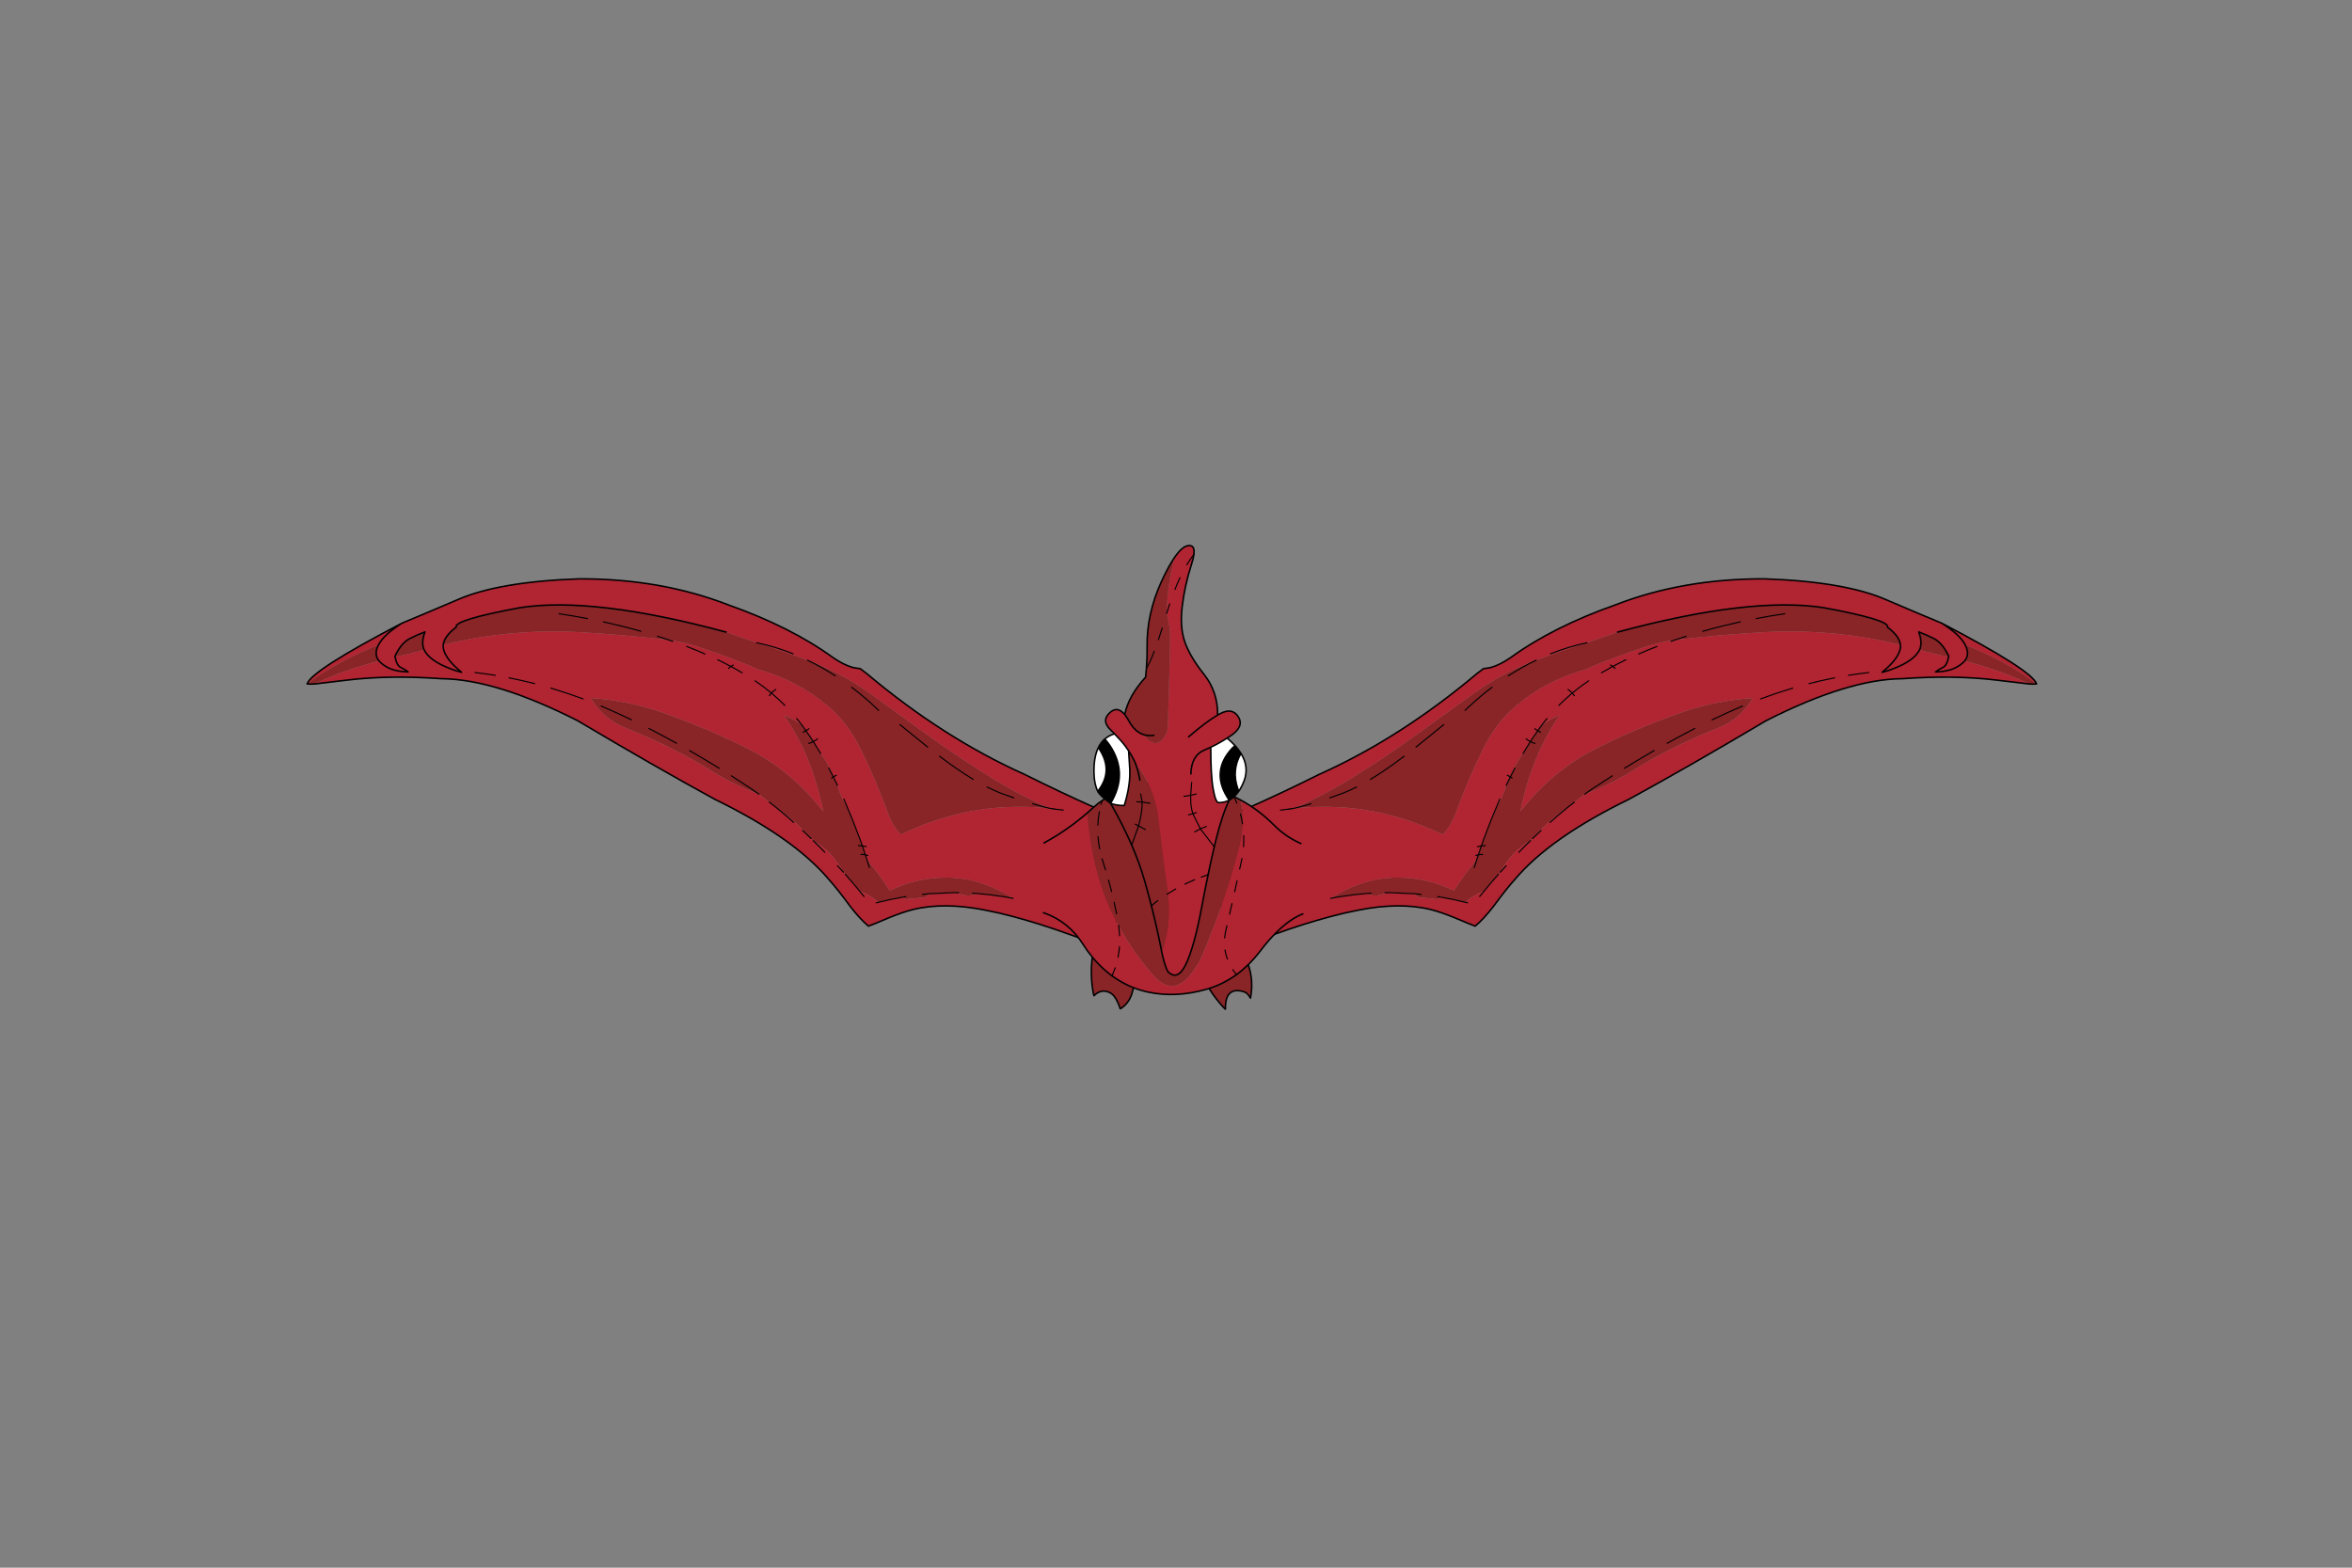 <?xml version="1.0" encoding="utf-8"?>
<!DOCTYPE svg PUBLIC "-//W3C//DTD SVG 1.1//EN" "http://www.w3.org/Graphics/SVG/1.1/DTD/svg11.dtd">
<svg version="1.1" xmlns="http://www.w3.org/2000/svg" xmlns:xlink="http://www.w3.org/1999/xlink" viewBox="0 0 30000 20000">

<rect x="0" y="0" width="30000" height="20000" fill="#808080" stroke="none"/>

<g enable-background="new">

<g>

<g>

<g transform="matrix(-0.49 0 0 0.49 15497 11138)">

<g>

<path fill-opacity="1.000" fill="#892427" d="M -18320 -6278 Q -18515 -6207 -18726 -6099 Q -18943 -5981 -19100 -5646 L -19097 -5627 L -19011 -5645 Q -18674 -5713 -18341 -5812 Q -18425 -5993 -18320 -6278 Z M -19530 -5939 Q -19720 -5868 -19902 -5785 Q -20797 -5379 -21387 -4924 Q -21341 -4919 -21287 -4919 Q -21245 -4919 -21198 -4922 Q -21157 -4940 -21116 -4961 Q -20452 -5273 -19516 -5524 Q -19657 -5694 -19530 -5939 Z M -14836 -6980 Q -15386 -6980 -15846 -6909 Q -17576 -6588 -17506 -6403 Q -17821 -6164 -17844 -5940 Q -17258 -6091 -16612 -6178 Q -15810 -6290 -14970 -6290 Q -14653 -6290 -14331 -6274 Q -13109 -6202 -11974 -6069 Q -11577 -6010 -11223 -5895 Q -10359 -5616 -9650 -5304 Q -8625 -5016 -7839 -4355 Q -7334 -3933 -6997 -3266 Q -6588 -2444 -6262 -1546 Q -6137 -1215 -5935 -1004 Q -5622 -1145 -5321 -1265 Q -4510 -1571 -3703 -1672 Q -3270 -1725 -2829 -1725 Q -2446 -1725 -2057 -1685 Q -2930 -2068 -3742 -2587 Q -4496 -3061 -5221 -3583 L -6736 -4678 Q -7420 -5167 -8175 -5471 L -8363 -5543 L -8363 -5543 Q -8363 -5543 -8363 -5543 Q -9188 -5848 -9668 -5992 L -9684 -5997 L -9883 -6065 L -10480 -6273 Q -13104 -6980 -14836 -6980 Z M -14003 -4558 Q -13682 -4013 -13112 -3784 Q -11840 -3280 -10824 -2635 Q -10234 -2277 -9627 -2054 L -9356 -1846 L -9156 -1689 Q -8730 -1401 -8360 -997 L -8267 -897 L -8213 -843 Q -7756 -595 -7463 -82 L -7427 -21 L -7378 33 Q -7179 257 -7000 477 L -6963 484 Q -6724 579 -6516 761 Q -6195 681 -5882 628 Q -5830 666 -5781 687 Q -5730 668 -5546 656 Q -5286 639 -5270 618 L -5235 584 L -5194 539 L -4552 510 L -4416 542 Q -4357 551 -4306 568 Q -4234 587 -4168 587 Q -4089 587 -4019 560 Q -3993 550 -3966 532 L -3930 534 Q -3619 559 -3316 607 Q -3162 628 -3011 660 Q -3810 148 -4660 119 Q -4710 118 -4760 118 Q -5509 118 -6221 456 Q -6443 111 -6685 -190 L -6818 -359 L -6826 -383 L -6855 -472 L -6935 -707 Q -6988 -869 -7056 -1038 Q -7180 -1375 -7324 -1707 Q -7467 -1936 -7561 -2212 L -7581 -2281 L -7689 -2502 L -7714 -2552 Q -7811 -2834 -7979 -3056 L -8021 -3111 L -8033 -3133 L -8064 -3185 Q -8134 -3304 -8211 -3422 Q -8303 -3565 -8402 -3703 L -8497 -3837 Q -8640 -3956 -8807 -4035 L -8973 -4112 L -8973 -4112 Q -8324 -3173 -8031 -1958 Q -7985 -1783 -7951 -1607 Q -8748 -2613 -9776 -3166 Q -10844 -3725 -12219 -4207 Q -13075 -4492 -14003 -4557 Z">

</path>

<path fill-opacity="1.000" fill="#B12432" d="M -18320 -6278 Q -18425 -5993 -18341 -5812 Q -18674 -5713 -19011 -5645 L -19097 -5627 L -19100 -5646 Q -18943 -5981 -18726 -6099 Q -18515 -6207 -18320 -6278 Z M -516 -1579 Q -518 -1579 -472 -1554 L -477 -1561 Q -514 -1579 -516 -1579 Z M -14836 -6980 Q -13104 -6980 -10480 -6273 L -9883 -6065 L -9684 -5997 L -9668 -5992 Q -9188 -5848 -8363 -5543 L -8175 -5471 Q -7420 -5167 -6736 -4678 L -5221 -3583 Q -4496 -3061 -3742 -2587 Q -2930 -2068 -2057 -1685 Q -2446 -1725 -2829 -1725 Q -3270 -1725 -3703 -1672 Q -4510 -1571 -5321 -1265 Q -5622 -1145 -5935 -1004 Q -6137 -1215 -6262 -1546 Q -6588 -2444 -6997 -3266 Q -7334 -3933 -7839 -4355 Q -8625 -5016 -9650 -5304 Q -10359 -5616 -11223 -5895 Q -11577 -6010 -11974 -6069 Q -13109 -6202 -14331 -6274 Q -14653 -6290 -14970 -6290 Q -15810 -6290 -16612 -6178 Q -17258 -6091 -17844 -5940 Q -17821 -6164 -17506 -6403 Q -17576 -6588 -15846 -6909 Q -15386 -6980 -14836 -6980 Z M -6221 455 Q -6221 455 -6221 455 Q -6221 455 -6221 455 Z M -14003 -4558 Q -13075 -4493 -12219 -4208 Q -10844 -3726 -9776 -3167 Q -8748 -2614 -7951 -1608 Q -7985 -1784 -8031 -1959 Q -8324 -3174 -8973 -4113 L -8973 -4113 L -8807 -4036 Q -8640 -3957 -8497 -3838 L -8402 -3704 Q -8303 -3566 -8211 -3423 Q -8134 -3305 -8064 -3186 L -8033 -3134 L -8021 -3112 L -7979 -3057 Q -7811 -2835 -7714 -2553 L -7689 -2503 L -7581 -2282 L -7561 -2213 Q -7467 -1937 -7324 -1708 Q -7180 -1376 -7056 -1039 Q -6988 -870 -6935 -708 L -6855 -473 L -6826 -384 L -6818 -360 L -6685 -191 Q -6443 110 -6221 455 Q -5508 118 -4760 118 Q -4710 118 -4660 120 Q -3810 149 -3011 661 Q -3162 629 -3316 608 Q -3619 560 -3930 535 L -3966 533 Q -3993 551 -4019 561 Q -4090 588 -4168 588 Q -4234 588 -4306 569 Q -4357 552 -4416 543 L -4552 511 L -5194 540 L -5235 585 L -5270 619 Q -5286 640 -5546 657 Q -5730 669 -5781 688 Q -5830 667 -5882 629 Q -6195 682 -6516 762 Q -6724 580 -6963 485 L -7000 478 Q -7179 258 -7378 34 L -7427 -20 L -7463 -81 Q -7756 -594 -8213 -842 L -8267 -896 L -8360 -996 Q -8730 -1400 -9156 -1688 L -9356 -1845 L -9627 -2053 Q -10234 -2276 -10824 -2634 Q -11840 -3279 -13112 -3783 Q -13682 -4012 -14003 -4557 Z M -14273 -7659 Q -14291 -7659 -14310 -7659 Q -16408 -7584 -17477 -7113 Q -18514 -6670 -18914 -6507 Q -21276 -5275 -21387 -4923 Q -20797 -5378 -19902 -5784 Q -19720 -5867 -19530 -5938 L -19530 -5938 Q -19657 -5693 -19516 -5523 Q -20452 -5272 -21116 -4960 Q -21157 -4939 -21198 -4921 L -20375 -5019 Q -19724 -5100 -18984 -5100 Q -18459 -5100 -17890 -5059 Q -16477 -5047 -14347 -3966 Q -12298 -2750 -10773 -1918 Q -8723 -920 -7808 166 Q -7598 397 -7260 855 Q -6991 1205 -6774 1383 Q -6669 1347 -6235 1163 Q -5887 1020 -5622 953 Q -5232 856 -4777 856 Q -4291 856 -3733 967 Q -3381 1034 -3032 1128 Q -2304 1321 -1555 1594 Q -995 1787 -646 1932 L -347 1323 Q -143 901 -63 479 Q 51 -107 -83 -653 Q -190 -1091 -448 -1515 Q -599 -1578 -932 -1725 Q -1711 -2070 -2713 -2568 Q -4826 -3516 -6818 -5191 L -6989 -5321 L -7068 -5331 L -7186 -5352 Q -7432 -5424 -7701 -5612 Q -8802 -6409 -10426 -6982 Q -12169 -7659 -14273 -7659 Z">

</path>

<path fill="none" stroke-opacity="1.000" stroke="rgb(0,0,0)" stroke-linejoin="round" stroke-linecap="round" stroke-width="28.572" d="M -9668 -5992 L -9684 -5997 M -11974 -6069 L -12265 -6165 M -2057 -1685 L -2049 -1684 L -1967 -1672 M -1916 -1663 L -1705 -1639 M -8950 -4364 Q -9121 -4533 -9300 -4686 L -9301 -4686 Q -9328 -4647 -9355 -4619 M -9188 -4779 Q -9256 -4739 -9300 -4686 Q -9503 -4855 -9726 -5004 M -9627 -2054 Q -9721 -2124 -9819 -2190 L -10345 -2532 M -6509 -4235 L -6763 -4470 Q -6980 -4664 -7212 -4837 M -11974 -6069 L -11870 -6033 M -7638 -5135 Q -8003 -5371 -8363 -5543 M -8736 -5708 Q -9204 -5896 -9668 -5992 M -10061 -5213 L -10303 -5351 L -10355 -5379 L -10393 -5351 L -10415 -5327 M -10296 -5417 L -10355 -5379 Q -10522 -5468 -10697 -5552 M -11031 -5704 Q -11260 -5806 -11505 -5899 M -11771 -3379 Q -12108 -3566 -12489 -3764 M -10659 -2728 Q -11013 -2946 -11431 -3188 M -8021 -3112 L -8033 -3134 L -8064 -3186 Q -8134 -3305 -8211 -3423 Q -8239 -3407 -8271 -3394 Q -8300 -3380 -8332 -3378 M -7689 -2503 Q -7700 -2493 -7714 -2487 L -7733 -2472 M -7714 -2553 L -7808 -2734 M -7689 -2503 L -7714 -2553 M -7324 -1708 L -7415 -1925 M -7689 -2503 L -7581 -2282 M -7611 -2546 L -7689 -2503 M -8402 -3704 L -8497 -3838 Q -8567 -3932 -8644 -4022 M -8326 -3757 Q -8362 -3729 -8402 -3704 Q -8303 -3566 -8211 -3423 Q -8152 -3452 -8101 -3493 M -8402 -3704 Q -8421 -3691 -8443 -3681 Q -8458 -3672 -8473 -3666 M -9156 -1689 L -9356 -1846 M -7378 33 Q -7179 257 -7000 477 M -6516 761 Q -6195 681 -5882 628 L -5801 615 M -8267 -897 L -8488 -1107 M -8723 -1319 Q -8930 -1508 -9156 -1689 M -7427 -21 L -7580 -190 M -6935 -708 L -7007 -712 L -7036 -716 M -6855 -473 L -6949 -488 L -6966 -481 M -6818 -360 L -6751 -145 M -6855 -473 L -6792 -459 M -6818 -360 L -6826 -384 L -6855 -473 L -6935 -708 Q -6988 -870 -7056 -1039 Q -7180 -1376 -7324 -1708 M -6834 -687 L -6935 -708 M -7911 -541 Q -8054 -692 -8213 -843 M -3686 -2240 Q -3471 -2130 -3267 -2056 L -2990 -1958 M -5956 -3865 L -5233 -3279 M -4925 -3042 Q -4459 -2687 -4048 -2439 M -2502 -1803 Q -2262 -1732 -2057 -1685 M -3011 660 Q -3162 628 -3316 607 Q -3619 559 -3930 534 M -4552 510 L -5194 539 M -4426 511 L -4552 510 M -3930 534 L -4064 525 M -5194 539 L -5369 556 M -6516 761 L -6573 776 M -7000 477 L -6890 611 M -15464 -4932 Q -15792 -5016 -16132 -5083 M -14203 -4534 Q -14608 -4685 -15041 -4815 M -14089 -6625 Q -14452 -6696 -14830 -6751 M -16490 -5148 Q -16748 -5190 -17018 -5220 M -12698 -6295 Q -13169 -6429 -13675 -6539 M -12942 -3990 Q -13319 -4171 -13732 -4348">

</path>

<path fill="none" stroke-opacity="1.000" stroke="rgb(0,0,0)" stroke-linejoin="round" stroke-linecap="round" stroke-width="40" d="M -10480 -6273 Q -13937 -7205 -15846 -6909 Q -17576 -6588 -17506 -6403 Q -17821 -6164 -17844 -5940 M -21198 -4922 L -20375 -5020 Q -19261 -5158 -17890 -5060 Q -16477 -5048 -14347 -3967 Q -12298 -2751 -10773 -1919 Q -8723 -921 -7808 165 Q -7598 396 -7260 854 Q -6991 1204 -6774 1382 Q -6669 1346 -6235 1162 Q -5887 1019 -5622 952 Q -4814 751 -3733 966 Q -3381 1033 -3032 1127 Q -2304 1320 -1555 1593 Q -995 1786 -646 1931 L -347 1322 Q -143 900 -63 478 Q 51 -108 -83 -654 Q -190 -1092 -448 -1516 Q -599 -1579 -932 -1726 Q -1711 -2071 -2713 -2569 Q -4826 -3517 -6818 -5192 L -6989 -5322 L -7068 -5332 L -7186 -5353 Q -7432 -5425 -7701 -5613 Q -8802 -6410 -10426 -6983 Q -12184 -7666 -14310 -7660 Q -16408 -7585 -17477 -7114 Q -18514 -6671 -18914 -6508 Q -19394 -6206 -19530 -5939 Q -19657 -5694 -19516 -5524 Q -19444 -5438 -19311 -5363 Q -19105 -5246 -18758 -5236 Q -18838 -5301 -18950 -5354 Q -19054 -5403 -19097 -5627 L -19100 -5646 Q -18943 -5981 -18726 -6099 Q -18515 -6207 -18320 -6278 Q -18425 -5993 -18341 -5812 Q -18200 -5524 -17647 -5316 Q -17515 -5262 -17367 -5227 Q -17866 -5634 -17844 -5940 M -448 -1516 L -472 -1554 Q -557 -1601 -477 -1561 L -472 -1554 M -21198 -4922 Q -21305 -4915 -21387 -4924 Q -21276 -5276 -18914 -6508">

</path>

<path fill="none" stroke-opacity="1.000" stroke="rgb(0,0,0)" stroke-linejoin="round" stroke-linecap="round" stroke-width="28.572" d="M -1967 -1672 L -1916 -1663">

</path>

</g>

</g>

<g transform="matrix(0.49 0 0 0.49 14397 11138)">

<g>

<path fill-opacity="1.000" fill="#892427" d="M -18320 -6278 Q -18515 -6207 -18726 -6099 Q -18943 -5981 -19100 -5646 L -19097 -5627 L -19011 -5645 Q -18674 -5713 -18341 -5812 Q -18425 -5993 -18320 -6278 Z M -19530 -5939 Q -19720 -5868 -19902 -5785 Q -20797 -5379 -21387 -4924 Q -21341 -4919 -21287 -4919 Q -21245 -4919 -21198 -4922 Q -21157 -4940 -21116 -4961 Q -20452 -5273 -19516 -5524 Q -19657 -5694 -19530 -5939 Z M -14836 -6980 Q -15386 -6980 -15846 -6909 Q -17576 -6588 -17506 -6403 Q -17821 -6164 -17844 -5940 Q -17258 -6091 -16612 -6178 Q -15810 -6290 -14970 -6290 Q -14653 -6290 -14331 -6274 Q -13109 -6202 -11974 -6069 Q -11577 -6010 -11223 -5895 Q -10359 -5616 -9650 -5304 Q -8625 -5016 -7839 -4355 Q -7334 -3933 -6997 -3266 Q -6588 -2444 -6262 -1546 Q -6137 -1215 -5935 -1004 Q -5622 -1145 -5321 -1265 Q -4510 -1571 -3703 -1672 Q -3270 -1725 -2829 -1725 Q -2446 -1725 -2057 -1685 Q -2930 -2068 -3742 -2587 Q -4496 -3061 -5221 -3583 L -6736 -4678 Q -7420 -5167 -8175 -5471 L -8363 -5543 L -8363 -5543 Q -8363 -5543 -8363 -5543 Q -9188 -5848 -9668 -5992 L -9684 -5997 L -9883 -6065 L -10480 -6273 Q -13104 -6980 -14836 -6980 Z M -14003 -4558 Q -13682 -4013 -13112 -3784 Q -11840 -3280 -10824 -2635 Q -10234 -2277 -9627 -2054 L -9356 -1846 L -9156 -1689 Q -8730 -1401 -8360 -997 L -8267 -897 L -8213 -843 Q -7756 -595 -7463 -82 L -7427 -21 L -7378 33 Q -7179 257 -7000 477 L -6963 484 Q -6724 579 -6516 761 Q -6195 681 -5882 628 Q -5830 666 -5781 687 Q -5730 668 -5546 656 Q -5286 639 -5270 618 L -5235 584 L -5194 539 L -4552 510 L -4416 542 Q -4357 551 -4306 568 Q -4234 587 -4168 587 Q -4089 587 -4019 560 Q -3993 550 -3966 532 L -3930 534 Q -3619 559 -3316 607 Q -3162 628 -3011 660 Q -3810 148 -4660 119 Q -4710 118 -4760 118 Q -5509 118 -6221 456 Q -6443 111 -6685 -190 L -6818 -359 L -6826 -383 L -6855 -472 L -6935 -707 Q -6988 -869 -7056 -1038 Q -7180 -1375 -7324 -1707 Q -7467 -1936 -7561 -2212 L -7581 -2281 L -7689 -2502 L -7714 -2552 Q -7811 -2834 -7979 -3056 L -8021 -3111 L -8033 -3133 L -8064 -3185 Q -8134 -3304 -8211 -3422 Q -8303 -3565 -8402 -3703 L -8497 -3837 Q -8640 -3956 -8807 -4035 L -8973 -4112 L -8973 -4112 Q -8324 -3173 -8031 -1958 Q -7985 -1783 -7951 -1607 Q -8748 -2613 -9776 -3166 Q -10844 -3725 -12219 -4207 Q -13075 -4492 -14003 -4557 Z">

</path>

<path fill-opacity="1.000" fill="#B12432" d="M -18320 -6278 Q -18425 -5993 -18341 -5812 Q -18674 -5713 -19011 -5645 L -19097 -5627 L -19100 -5646 Q -18943 -5981 -18726 -6099 Q -18515 -6207 -18320 -6278 Z M -516 -1579 Q -518 -1579 -472 -1554 L -477 -1561 Q -514 -1579 -516 -1579 Z M -14836 -6980 Q -13104 -6980 -10480 -6273 L -9883 -6065 L -9684 -5997 L -9668 -5992 Q -9188 -5848 -8363 -5543 L -8175 -5471 Q -7420 -5167 -6736 -4678 L -5221 -3583 Q -4496 -3061 -3742 -2587 Q -2930 -2068 -2057 -1685 Q -2446 -1725 -2829 -1725 Q -3270 -1725 -3703 -1672 Q -4510 -1571 -5321 -1265 Q -5622 -1145 -5935 -1004 Q -6137 -1215 -6262 -1546 Q -6588 -2444 -6997 -3266 Q -7334 -3933 -7839 -4355 Q -8625 -5016 -9650 -5304 Q -10359 -5616 -11223 -5895 Q -11577 -6010 -11974 -6069 Q -13109 -6202 -14331 -6274 Q -14653 -6290 -14970 -6290 Q -15810 -6290 -16612 -6178 Q -17258 -6091 -17844 -5940 Q -17821 -6164 -17506 -6403 Q -17576 -6588 -15846 -6909 Q -15386 -6980 -14836 -6980 Z M -6221 455 Q -6221 455 -6221 455 Q -6221 455 -6221 455 Z M -14003 -4558 Q -13075 -4493 -12219 -4208 Q -10844 -3726 -9776 -3167 Q -8748 -2614 -7951 -1608 Q -7985 -1784 -8031 -1959 Q -8324 -3174 -8973 -4113 L -8973 -4113 L -8807 -4036 Q -8640 -3957 -8497 -3838 L -8402 -3704 Q -8303 -3566 -8211 -3423 Q -8134 -3305 -8064 -3186 L -8033 -3134 L -8021 -3112 L -7979 -3057 Q -7811 -2835 -7714 -2553 L -7689 -2503 L -7581 -2282 L -7561 -2213 Q -7467 -1937 -7324 -1708 Q -7180 -1376 -7056 -1039 Q -6988 -870 -6935 -708 L -6855 -473 L -6826 -384 L -6818 -360 L -6685 -191 Q -6443 110 -6221 455 Q -5508 118 -4760 118 Q -4710 118 -4660 120 Q -3810 149 -3011 661 Q -3162 629 -3316 608 Q -3619 560 -3930 535 L -3966 533 Q -3993 551 -4019 561 Q -4090 588 -4168 588 Q -4234 588 -4306 569 Q -4357 552 -4416 543 L -4552 511 L -5194 540 L -5235 585 L -5270 619 Q -5286 640 -5546 657 Q -5730 669 -5781 688 Q -5830 667 -5882 629 Q -6195 682 -6516 762 Q -6724 580 -6963 485 L -7000 478 Q -7179 258 -7378 34 L -7427 -20 L -7463 -81 Q -7756 -594 -8213 -842 L -8267 -896 L -8360 -996 Q -8730 -1400 -9156 -1688 L -9356 -1845 L -9627 -2053 Q -10234 -2276 -10824 -2634 Q -11840 -3279 -13112 -3783 Q -13682 -4012 -14003 -4557 Z M -14273 -7659 Q -14291 -7659 -14310 -7659 Q -16408 -7584 -17477 -7113 Q -18514 -6670 -18914 -6507 Q -21276 -5275 -21387 -4923 Q -20797 -5378 -19902 -5784 Q -19720 -5867 -19530 -5938 L -19530 -5938 Q -19657 -5693 -19516 -5523 Q -20452 -5272 -21116 -4960 Q -21157 -4939 -21198 -4921 L -20375 -5019 Q -19724 -5100 -18984 -5100 Q -18459 -5100 -17890 -5059 Q -16477 -5047 -14347 -3966 Q -12298 -2750 -10773 -1918 Q -8723 -920 -7808 166 Q -7598 397 -7260 855 Q -6991 1205 -6774 1383 Q -6669 1347 -6235 1163 Q -5887 1020 -5622 953 Q -5232 856 -4777 856 Q -4291 856 -3733 967 Q -3381 1034 -3032 1128 Q -2304 1321 -1555 1594 Q -995 1787 -646 1932 L -347 1323 Q -143 901 -63 479 Q 51 -107 -83 -653 Q -190 -1091 -448 -1515 Q -599 -1578 -932 -1725 Q -1711 -2070 -2713 -2568 Q -4826 -3516 -6818 -5191 L -6989 -5321 L -7068 -5331 L -7186 -5352 Q -7432 -5424 -7701 -5612 Q -8802 -6409 -10426 -6982 Q -12169 -7659 -14273 -7659 Z">

</path>

<path fill="none" stroke-opacity="1.000" stroke="rgb(0,0,0)" stroke-linejoin="round" stroke-linecap="round" stroke-width="28.572" d="M -9668 -5992 L -9684 -5997 M -11974 -6069 L -12265 -6165 M -2057 -1685 L -2049 -1684 L -1967 -1672 M -1916 -1663 L -1705 -1639 M -8950 -4364 Q -9121 -4533 -9300 -4686 L -9301 -4686 Q -9328 -4647 -9355 -4619 M -9188 -4779 Q -9256 -4739 -9300 -4686 Q -9503 -4855 -9726 -5004 M -9627 -2054 Q -9721 -2124 -9819 -2190 L -10345 -2532 M -6509 -4235 L -6763 -4470 Q -6980 -4664 -7212 -4837 M -11974 -6069 L -11870 -6033 M -7638 -5135 Q -8003 -5371 -8363 -5543 M -8736 -5708 Q -9204 -5896 -9668 -5992 M -10061 -5213 L -10303 -5351 L -10355 -5379 L -10393 -5351 L -10415 -5327 M -10296 -5417 L -10355 -5379 Q -10522 -5468 -10697 -5552 M -11031 -5704 Q -11260 -5806 -11505 -5899 M -11771 -3379 Q -12108 -3566 -12489 -3764 M -10659 -2728 Q -11013 -2946 -11431 -3188 M -8021 -3112 L -8033 -3134 L -8064 -3186 Q -8134 -3305 -8211 -3423 Q -8239 -3407 -8271 -3394 Q -8300 -3380 -8332 -3378 M -7689 -2503 Q -7700 -2493 -7714 -2487 L -7733 -2472 M -7714 -2553 L -7808 -2734 M -7689 -2503 L -7714 -2553 M -7324 -1708 L -7415 -1925 M -7689 -2503 L -7581 -2282 M -7611 -2546 L -7689 -2503 M -8402 -3704 L -8497 -3838 Q -8567 -3932 -8644 -4022 M -8326 -3757 Q -8362 -3729 -8402 -3704 Q -8303 -3566 -8211 -3423 Q -8152 -3452 -8101 -3493 M -8402 -3704 Q -8421 -3691 -8443 -3681 Q -8458 -3672 -8473 -3666 M -9156 -1689 L -9356 -1846 M -7378 33 Q -7179 257 -7000 477 M -6516 761 Q -6195 681 -5882 628 L -5801 615 M -8267 -897 L -8488 -1107 M -8723 -1319 Q -8930 -1508 -9156 -1689 M -7427 -21 L -7580 -190 M -6935 -708 L -7007 -712 L -7036 -716 M -6855 -473 L -6949 -488 L -6966 -481 M -6818 -360 L -6751 -145 M -6855 -473 L -6792 -459 M -6818 -360 L -6826 -384 L -6855 -473 L -6935 -708 Q -6988 -870 -7056 -1039 Q -7180 -1376 -7324 -1708 M -6834 -687 L -6935 -708 M -7911 -541 Q -8054 -692 -8213 -843 M -3686 -2240 Q -3471 -2130 -3267 -2056 L -2990 -1958 M -5956 -3865 L -5233 -3279 M -4925 -3042 Q -4459 -2687 -4048 -2439 M -2502 -1803 Q -2262 -1732 -2057 -1685 M -3011 660 Q -3162 628 -3316 607 Q -3619 559 -3930 534 M -4552 510 L -5194 539 M -4426 511 L -4552 510 M -3930 534 L -4064 525 M -5194 539 L -5369 556 M -6516 761 L -6573 776 M -7000 477 L -6890 611 M -15464 -4932 Q -15792 -5016 -16132 -5083 M -14203 -4534 Q -14608 -4685 -15041 -4815 M -14089 -6625 Q -14452 -6696 -14830 -6751 M -16490 -5148 Q -16748 -5190 -17018 -5220 M -12698 -6295 Q -13169 -6429 -13675 -6539 M -12942 -3990 Q -13319 -4171 -13732 -4348">

</path>

<path fill="none" stroke-opacity="1.000" stroke="rgb(0,0,0)" stroke-linejoin="round" stroke-linecap="round" stroke-width="40" d="M -10480 -6273 Q -13937 -7205 -15846 -6909 Q -17576 -6588 -17506 -6403 Q -17821 -6164 -17844 -5940 M -21198 -4922 L -20375 -5020 Q -19261 -5158 -17890 -5060 Q -16477 -5048 -14347 -3967 Q -12298 -2751 -10773 -1919 Q -8723 -921 -7808 165 Q -7598 396 -7260 854 Q -6991 1204 -6774 1382 Q -6669 1346 -6235 1162 Q -5887 1019 -5622 952 Q -4814 751 -3733 966 Q -3381 1033 -3032 1127 Q -2304 1320 -1555 1593 Q -995 1786 -646 1931 L -347 1322 Q -143 900 -63 478 Q 51 -108 -83 -654 Q -190 -1092 -448 -1516 Q -599 -1579 -932 -1726 Q -1711 -2071 -2713 -2569 Q -4826 -3517 -6818 -5192 L -6989 -5322 L -7068 -5332 L -7186 -5353 Q -7432 -5425 -7701 -5613 Q -8802 -6410 -10426 -6983 Q -12184 -7666 -14310 -7660 Q -16408 -7585 -17477 -7114 Q -18514 -6671 -18914 -6508 Q -19394 -6206 -19530 -5939 Q -19657 -5694 -19516 -5524 Q -19444 -5438 -19311 -5363 Q -19105 -5246 -18758 -5236 Q -18838 -5301 -18950 -5354 Q -19054 -5403 -19097 -5627 L -19100 -5646 Q -18943 -5981 -18726 -6099 Q -18515 -6207 -18320 -6278 Q -18425 -5993 -18341 -5812 Q -18200 -5524 -17647 -5316 Q -17515 -5262 -17367 -5227 Q -17866 -5634 -17844 -5940 M -448 -1516 L -472 -1554 Q -557 -1601 -477 -1561 L -472 -1554 M -21198 -4922 Q -21305 -4915 -21387 -4924 Q -21276 -5276 -18914 -6508">

</path>

<path fill="none" stroke-opacity="1.000" stroke="rgb(0,0,0)" stroke-linejoin="round" stroke-linecap="round" stroke-width="28.572" d="M -1967 -1672 L -1916 -1663">

</path>

</g>

</g>

<g transform="matrix(0.49 0 0 0.49 14898 11314)">

<g>

<path fill-opacity="1.000" fill="#892427" d="M 29 -2731 Q 18 -2731 8 -2731 Q -776 -2726 -1474 -2386 Q -1599 -2325 -1713 -2248 Q -1836 -2166 -1946 -2064 L -2106 -1921 Q -2052 -1146 -1855 -395 Q -1659 357 -1282 1029 L -1276 1040 Q -894 1719 -385 2301 Q -138 2582 102 2582 Q 356 2582 602 2267 Q 800 2015 923 1716 Q 1200 1045 1441 361 Q 1694 -359 1875 -1101 Q 2015 -1677 1895 -2259 L 1717 -2350 Q 1597 -2408 1472 -2457 Q 775 -2731 29 -2731 Z M -1970 1830 Q -2032 2311 -1941 2784 L -1927 2835 Q -1807 2714 -1673 2714 Q -1610 2714 -1543 2741 Q -1434 2786 -1367 2898 Q -1289 3028 -1245 3172 L -1222 3164 Q -991 3009 -923 2720 L -896 2627 Q -1194 2510 -1458 2316 Q -1629 2191 -1785 2034 Q -1883 1935 -1970 1830 Z M 2090 2025 Q 1942 2169 1782 2285 Q 1453 2524 1069 2647 Q 1240 2920 1464 3159 L 1495 3185 Q 1485 2702 1801 2702 Q 1871 2702 1958 2726 Q 2051 2751 2109 2838 L 2146 2897 Q 2234 2453 2090 2025 Z">

</path>

<path fill-opacity="1.000" fill="#B12432" d="M 1895 -2259 Q 2015 -1677 1875 -1101 Q 1694 -359 1441 361 Q 1200 1045 923 1716 Q 800 2015 602 2267 Q 356 2582 102 2582 Q -138 2582 -385 2301 Q -894 1719 -1276 1040 L -1282 1029 L -1282 1029 Q -1282 1029 -1282 1029 Q -1659 357 -1855 -395 Q -2052 -1146 -2106 -1921 Q -2608 -1486 -3180 -1169 L -3155 -914 Q -3093 -111 -3225 679 Q -2578 909 -2203 1509 Q -2097 1677 -1970 1830 Q -1883 1935 -1785 2034 Q -1629 2191 -1458 2316 Q -1194 2510 -896 2627 Q -717 2697 -525 2739 Q -231 2803 76 2803 Q 518 2803 988 2671 L 1069 2647 Q 1453 2524 1782 2285 Q 1942 2169 2090 2025 Q 2251 1867 2398 1675 Q 2848 1083 3270 825 Q 3289 538 3323 253 Q 3408 -449 3399 -1155 Q 3043 -1323 2763 -1604 Q 2369 -2000 1895 -2259 Z">

</path>

<path fill="none" stroke-opacity="1.000" stroke="rgb(0,0,0)" stroke-linejoin="round" stroke-linecap="round" stroke-width="28.572" d="M 1717 -2350 L 1791 -2180 M 1971 -1332 Q 1976 -1190 1966 -1045 M 1884 -1897 Q 1918 -1770 1940 -1642 M 1925 -736 L 1908 -655 L 1866 -464 M -1713 -2248 L -1742 -2149 M -1786 -1954 Q -1819 -1782 -1827 -1606 M -1282 1029 L -1286 1001 M -1716 -728 L -1689 -641 L -1627 -444 M -1822 -1307 Q -1811 -1148 -1779 -987 M -1401 404 L -1339 701 M -1263 1557 Q -1274 1698 -1301 1834 M -1282 1029 Q -1266 1153 -1260 1273 M -1458 2316 Q -1411 2213 -1374 2107 M 1782 2285 Q 1730 2222 1688 2157 M 1484 1644 Q 1503 1765 1546 1881 M 1534 1012 L 1508 1124 Q 1484 1229 1475 1330 M 1665 437 L 1603 712 M -1548 -175 L -1469 121 M 1798 -157 L 1735 128">

</path>

<path fill="none" stroke-opacity="1.000" stroke="rgb(0,0,0)" stroke-linejoin="round" stroke-linecap="round" stroke-width="40" d="M -2106 -1921 L -1946 -2064 Q -1836 -2166 -1713 -2248 Q -1599 -2325 -1474 -2386 Q -776 -2726 8 -2731 Q 765 -2735 1472 -2457 Q 1597 -2408 1717 -2350 L 1895 -2259 Q 2369 -2000 2763 -1604 Q 3043 -1323 3399 -1155 L 3461 -1127 M -3227 -1143 L -3180 -1169 Q -2608 -1486 -2106 -1921 M -3225 679 Q -2578 909 -2203 1509 Q -2097 1677 -1970 1830 Q -1883 1935 -1785 2034 Q -1629 2191 -1458 2316 M -1970 1830 Q -2032 2311 -1941 2784 L -1927 2835 Q -1750 2657 -1543 2741 Q -1434 2786 -1367 2898 Q -1289 3028 -1245 3172 L -1222 3164 Q -991 3009 -923 2720 L -896 2627 Q -1194 2510 -1458 2316 M -896 2627 Q -717 2697 -525 2739 Q 190 2895 988 2671 L 1069 2647 Q 1453 2524 1782 2285 M -3243 673 L -3225 679 M 3270 825 Q 3391 751 3509 704 M 3270 825 Q 2848 1083 2398 1675 Q 2251 1867 2090 2025 Q 2234 2453 2146 2897 L 2109 2838 Q 2051 2751 1958 2726 Q 1483 2595 1495 3185 L 1464 3159 Q 1240 2920 1069 2647 M 2090 2025 Q 1942 2169 1782 2285">

</path>

</g>

</g>

<g transform="matrix(0.49 0 0 0.49 14924 10721)">

<g>

<path fill-opacity="1.000" fill="rgb(255,255,255)" d="M 1846 -2265 Q 1594 -1822 1766 -1340 L 1789 -1278 Q 1866 -1391 1927 -1548 Q 2065 -1910 1846 -2265 Z M -1867 -2415 Q -1989 -2164 -1980 -1756 Q -1974 -1468 -1882 -1277 Q -1464 -1800 -1840 -2376 L -1867 -2415 Z M 1486 -2662 Q 1274 -2526 1060 -2424 Q 1059 -1679 1125 -1323 Q 1187 -982 1265 -982 Q 1268 -982 1272 -983 Q 1419 -983 1540 -1046 Q 1036 -1775 1617 -2398 L 1691 -2468 Q 1602 -2565 1486 -2662 Z M -1445 -2774 Q -1592 -2731 -1698 -2638 Q -1621 -2553 -1561 -2462 Q -1084 -1737 -1547 -964 Q -1399 -907 -1199 -907 Q -1196 -907 -1192 -907 Q -1026 -1438 -1049 -1865 L -1078 -2331 L -1159 -2447 Q -1267 -2593 -1445 -2774 Z">

</path>

<path fill-opacity="1.000" fill="rgb(0,0,0)" d="M 1691 -2468 L 1617 -2398 Q 1036 -1775 1540 -1046 Q 1681 -1120 1789 -1278 L 1766 -1340 Q 1594 -1822 1846 -2265 Q 1783 -2367 1691 -2468 Z M -1707 -2640 Q -1720 -2640 -1720 -2619 Q -1809 -2535 -1867 -2415 L -1840 -2376 Q -1464 -1800 -1882 -1277 Q -1829 -1166 -1547 -964 Q -1084 -1737 -1561 -2462 Q -1621 -2553 -1698 -2638 Q -1703 -2640 -1707 -2640 Z">

</path>

<path fill-opacity="1.000" fill="#B12432" d="M 504 -7676 Q 483 -7676 458 -7671 Q 303 -7640 110 -7355 L 72 -7174 Q -76 -6553 -85 -5921 L 0 -5471 Q 3 -5139 -5 -4807 L -56 -2987 Q -61 -2830 -133 -2715 Q -250 -2532 -380 -2532 Q -523 -2532 -684 -2751 Q -916 -2822 -1072 -3110 Q -1126 -3209 -1180 -3275 Q -1287 -3405 -1396 -3405 Q -1476 -3405 -1556 -3335 Q -1802 -3122 -1549 -2878 L -1445 -2774 Q -1267 -2593 -1159 -2447 L -1078 -2331 Q -994 -2203 -931 -2074 Q -902 -2013 -876 -1937 Q -812 -1895 -770 -1832 Q -381 -1250 -299 -528 Q -190 432 -51 1385 L -39 1575 Q 14 2265 -215 2911 Q -141 3258 -60 3411 Q 33 3510 122 3510 Q 271 3510 409 3232 Q 627 2788 824 1738 Q 910 1280 991 893 Q 1073 494 1151 169 L 1190 6 Q 1359 -676 1540 -1046 L 1540 -1046 Q 1419 -983 1272 -983 Q 1269 -982 1265 -982 Q 1187 -982 1125 -1323 Q 1059 -1679 1060 -2424 Q 1274 -2526 1486 -2662 L 1592 -2732 Q 1934 -2967 1778 -3216 Q 1683 -3366 1533 -3366 Q 1434 -3366 1310 -3301 L 1238 -3261 Q 1248 -3865 882 -4325 Q 516 -4786 384 -5169 Q 251 -5552 317 -6094 Q 382 -6637 557 -7181 Q 608 -7338 621 -7445 L 621 -7445 Q 621 -7445 621 -7445 Q 649 -7676 504 -7676 Z">

</path>

<path fill-opacity="1.000" fill="#892427" d="M 110 -7355 Q -41 -7133 -216 -6756 Q -614 -5896 -597 -5023 Q -592 -4788 -615 -4480 L -636 -4249 Q -1078 -3769 -1180 -3275 Q -1126 -3209 -1072 -3110 Q -916 -2822 -684 -2751 Q -524 -2532 -380 -2532 Q -249 -2532 -133 -2715 Q -61 -2830 -56 -2987 L -5 -4807 Q 3 -5139 0 -5471 L -85 -5921 Q -76 -6553 72 -7174 L 110 -7355 Z M -1078 -2331 L -1049 -1865 Q -1026 -1438 -1192 -907 Q -1195 -907 -1199 -907 Q -1399 -907 -1547 -964 L -1547 -964 Q -1224 -399 -998 123 Q -787 610 -660 1058 Q -566 1388 -485 1706 Q -339 2281 -234 2814 L -215 2911 Q 14 2265 -39 1575 L -51 1385 Q -190 432 -299 -528 Q -381 -1250 -770 -1832 Q -812 -1895 -876 -1937 L -876 -1937 Q -876 -1937 -876 -1937 Q -902 -2013 -931 -2074 Q -994 -2203 -1078 -2331 Z">

</path>

<path fill="none" stroke-opacity="1.000" stroke="rgb(0,0,0)" stroke-linejoin="round" stroke-linecap="round" stroke-width="40" d="M 621 -7445 Q 653 -7710 458 -7671 Q 303 -7640 110 -7355 M 621 -7445 Q 608 -7338 557 -7181 Q 382 -6637 317 -6094 Q 251 -5552 384 -5169 Q 516 -4786 882 -4325 Q 1248 -3865 1238 -3261 L 1310 -3301 Q 1621 -3465 1778 -3216 Q 1934 -2967 1592 -2732 L 1486 -2662 Q 1602 -2565 1691 -2468 Q 1783 -2367 1846 -2265 Q 2065 -1910 1927 -1548 Q 1866 -1391 1789 -1278 Q 1681 -1120 1540 -1046 Q 1359 -676 1190 6 L 1151 169 Q 1073 494 991 893 Q 910 1280 824 1738 Q 627 2788 409 3232 Q 190 3675 -60 3411 Q -141 3258 -215 2911 L -234 2814 Q -339 2281 -485 1706 Q -566 1388 -660 1058 Q -787 610 -998 123 Q -1224 -399 -1547 -964 Q -1829 -1166 -1882 -1277 Q -1974 -1468 -1980 -1756 Q -1989 -2164 -1867 -2415 Q -1809 -2535 -1720 -2619 M -1698 -2638 Q -1592 -2731 -1445 -2774 L -1549 -2878 Q -1802 -3122 -1556 -3335 Q -1366 -3501 -1180 -3275 Q -1078 -3769 -636 -4249 L -615 -4480 Q -592 -4788 -597 -5023 Q -614 -5896 -216 -6756 Q -41 -7133 110 -7355 M 1486 -2662 Q 1274 -2526 1060 -2424 Q 1059 -1679 1125 -1323 Q 1190 -968 1272 -983 Q 1419 -983 1540 -1046 Q 1036 -1775 1617 -2398 L 1691 -2468 M 1060 -2424 L 901 -2354 Q 553 -2211 543 -1730 M 483 -2695 Q 941 -3089 1238 -3261 M 1846 -2265 Q 1594 -1822 1766 -1340 L 1789 -1278 M -684 -2751 Q -916 -2822 -1072 -3110 Q -1126 -3209 -1180 -3275 M -1445 -2774 Q -1267 -2593 -1159 -2447 L -1078 -2331 Q -994 -2203 -931 -2074 Q -902 -2013 -876 -1937 M -422 -2735 Q -563 -2714 -684 -2751 M -1882 -1277 Q -1464 -1800 -1840 -2376 L -1867 -2415 M -1720 -2619 L -1698 -2638 Q -1621 -2553 -1561 -2462 Q -1084 -1737 -1547 -964 Q -1396 -906 -1192 -907 Q -1026 -1438 -1049 -1865 L -1078 -2331 M -876 -1937 Q -823 -1783 -784 -1569">

</path>

<path fill="none" stroke-opacity="1.000" stroke="rgb(0,0,0)" stroke-linejoin="round" stroke-linecap="round" stroke-width="28.572" d="M 436 -7173 Q 526 -7324 621 -7445 M -85 -5921 L -9 -6156 M 128 -6532 Q 192 -6694 259 -6838 M 683 -1207 L 537 -1173 L 538 -1066 Q 536 -877 594 -693 L 683 -724 M 362 -1146 L 537 -1173 L 563 -1509 M 1151 169 L 790 -300 L 643 -221 M 594 -693 L 790 -300 L 945 -362 M 482 -664 L 594 -693 M 813 958 Q 901 924 991 893 M 387 1139 Q 512 1078 641 1025 M -51 1385 Q 33 1331 120 1281 L 147 1266 M -303 -5224 L -204 -5527 M -89 -5906 L -85 -5921 M -615 -4480 Q -527 -4618 -411 -4921 M -765 -1207 L -725 -997 L -523 -966 M -998 123 L -819 -378 L -906 -422 M -819 -378 L -780 -542 Q -727 -764 -725 -997 L -865 -1006 M -819 -378 L -644 -282 M -485 1706 Q -406 1633 -319 1569 M -76 1401 L -51 1385">

</path>

</g>

</g>

</g>

</g>

</g>

</svg>
